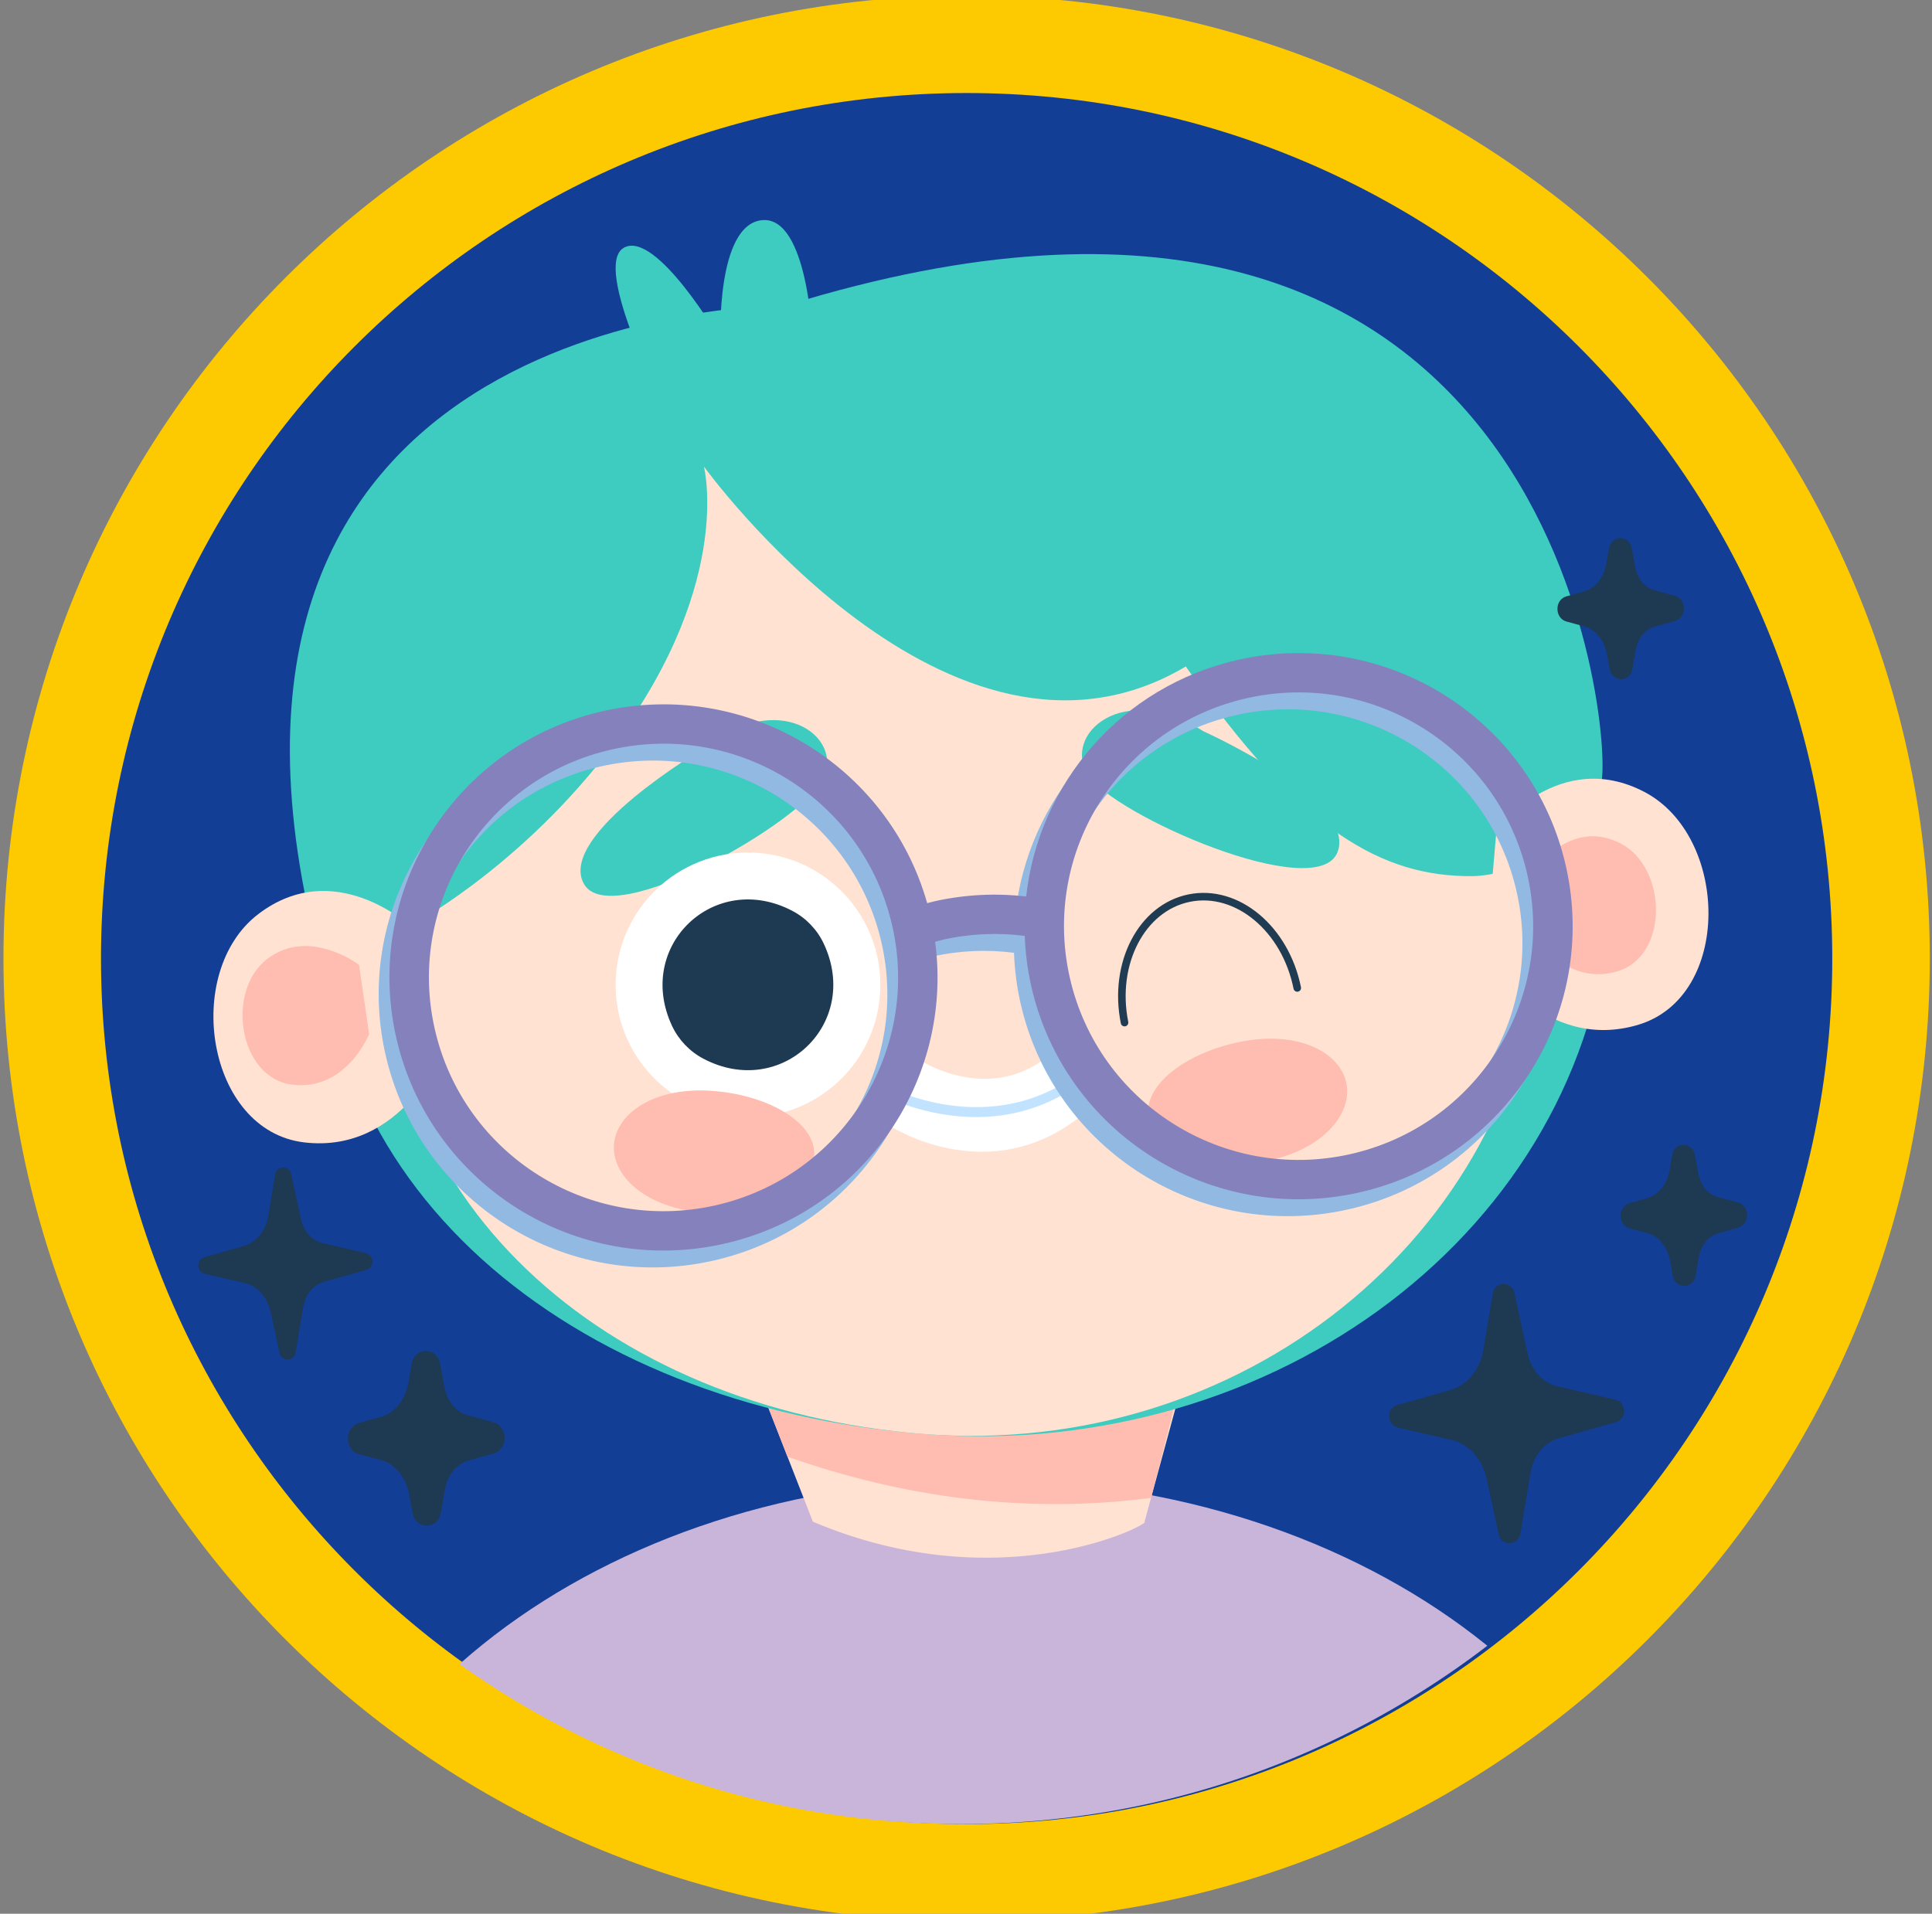 <?xml version="1.0" encoding="UTF-8" standalone="no"?>
<!DOCTYPE svg PUBLIC "-//W3C//DTD SVG 1.1//EN" "http://www.w3.org/Graphics/SVG/1.1/DTD/svg11.dtd">
<svg width="100%" height="100%" viewBox="0 0 321 318" version="1.1" xmlns="http://www.w3.org/2000/svg" xmlns:xlink="http://www.w3.org/1999/xlink" xml:space="preserve" xmlns:serif="http://www.serif.com/" style="fill-rule:evenodd;clip-rule:evenodd;stroke-linecap:round;stroke-miterlimit:10;">
    <rect x="0" y="0" width="321" height="318" fill="#808080" stroke="none"/>
    <g transform="matrix(1,0,0,1,-496,-994)">
        <g transform="matrix(2.325,0,0,2.325,74.413,230.124)">
            <g transform="matrix(0,-1,-1,0,250.405,328.228)">
                <path d="M-68.83,-68.83C-106.844,-68.83 -137.66,-38.014 -137.66,0C-137.66,38.014 -106.844,68.83 -68.83,68.83C-30.816,68.83 0,38.014 0,0C0,-38.014 -30.816,-68.83 -68.83,-68.83" style="fill:rgb(253,201,0);fill-rule:nonzero;"/>
            </g>
            <g transform="matrix(0,-1,-1,0,250.405,335.198)">
                <path d="M-61.86,-61.86C-96.024,-61.86 -123.72,-34.164 -123.72,0C-123.72,34.164 -96.024,61.86 -61.86,61.86C-27.696,61.86 0,34.164 0,0C0,-34.164 -27.696,-61.86 -61.86,-61.86" style="fill:rgb(18,62,150);fill-rule:nonzero;"/>
            </g>
            <g>
                <clipPath id="_clip1">
                    <path d="M188.141,397.058C188.141,431.222 215.835,458.918 250,458.918C284.164,458.918 311.86,431.222 311.86,397.058C311.86,362.893 284.164,335.198 250,335.198C215.835,335.198 188.141,362.893 188.141,397.058Z" clip-rule="nonzero"/>
                </clipPath>
                <g clip-path="url(#_clip1)">
                    <g transform="matrix(0,-1,-1,0,251.661,422.785)">
                        <path d="M-49.512,-49.512C-70.498,-49.512 -87.51,-27.345 -87.51,0C-87.51,27.345 -70.498,49.512 -49.512,49.512C-28.526,49.512 -11.514,27.345 -11.514,0C-11.514,-27.345 -28.526,-49.512 -49.512,-49.512" style="fill:rgb(201,181,217);fill-rule:nonzero;"/>
                    </g>
                    <g transform="matrix(-0.263,0.965,0.965,0.263,256.783,450.803)">
                        <path d="M-29.02,2.564L-14.681,2.564C-14.832,3.19 -6.47,-5.61 -8.455,-20.299L-16.214,-26.056L-29.02,2.564Z" style="fill:rgb(255,226,209);fill-rule:nonzero;"/>
                    </g>
                    <g transform="matrix(-0.364,-0.931,-0.931,0.364,257.575,442.892)">
                        <path d="M16.808,14.88L21.467,14.88L13.39,-14.56L4.603,-8.254C6.781,0.554 11.101,8.248 16.808,14.88" style="fill:rgb(255,188,176);fill-rule:nonzero;"/>
                    </g>
                    <g transform="matrix(0.035,-0.999,-0.999,-0.035,253.589,346.23)">
                        <path d="M-45.987,-44.405C-68.627,-43.434 -86.098,-22.082 -85.009,3.284C-83.922,28.652 -68.627,48.597 -45.987,47.626C-23.348,46.655 -5.877,25.303 -6.966,-0.063C-8.054,-25.431 -23.348,-45.376 -45.987,-44.405" style="fill:rgb(62,203,192);fill-rule:nonzero;"/>
                    </g>
                    <g transform="matrix(0.033,-0.999,-0.999,-0.033,252.904,353.021)">
                        <path d="M-41.282,-39.954C-62.697,-38.985 -79.222,-19.746 -78.192,3.02C-77.162,25.785 -62.696,43.622 -41.282,42.655C-19.866,41.686 -3.341,22.446 -4.37,-0.319C-5.401,-23.084 -19.866,-40.922 -41.282,-39.954" style="fill:rgb(255,226,209);fill-rule:nonzero;"/>
                    </g>
                    <g transform="matrix(1,0,0,1,237.539,377.949)">
                        <path d="M0,-27.577C0,-27.577 -43.426,-27.906 -34.214,15.52L-26.892,16.778C-26.892,16.778 -19.54,12.892 -13.159,4.828C-3.618,-7.231 -5.911,-16.062 -5.911,-16.062C-5.911,-16.062 11.659,8.25 28.529,-1.768C36.76,10.133 42.673,13.276 49.019,13.217C51.906,13.19 57.635,10.878 58.261,6.29C58.888,1.702 54.282,-44.355 0,-27.577" style="fill:rgb(62,203,192);fill-rule:nonzero;"/>
                    </g>
                    <g transform="matrix(0.781,0.625,0.625,-0.781,225.126,354.616)">
                        <path d="M4.892,-0.13C4.892,-0.13 -5.589,4.546 -4.613,7.011C-3.636,9.477 4.892,6.19 4.892,6.19C4.892,6.19 -0.502,12.406 1.861,14.718C4.225,17.031 10.03,10.3 10.03,10.3" style="fill:rgb(62,203,192);fill-rule:nonzero;"/>
                    </g>
                    <g transform="matrix(1,0,0,1,231.623,390.915)">
                        <path d="M0,-8.881C0,-8.881 -10.468,-2.73 -8.583,0.779C-6.698,4.288 7.058,-3.628 8.542,-6.693C10.026,-9.758 5.313,-13.169 0,-8.881" style="fill:rgb(62,203,192);fill-rule:nonzero;"/>
                    </g>
                    <g transform="matrix(1,0,0,1,267.314,389.484)">
                        <path d="M0,-8.677C0,-8.677 11.078,-3.707 9.588,-0.013C8.098,3.681 -6.441,-2.684 -8.252,-5.568C-10.062,-8.452 -5.751,-12.358 0,-8.677" style="fill:rgb(62,203,192);fill-rule:nonzero;"/>
                    </g>
                    <g transform="matrix(1,0,0,1,261.689,392.05)">
                        <path d="M0,9.584C-0.849,5.352 1.226,1.368 4.634,0.684C8.043,0 11.494,2.876 12.343,7.108" style="fill:none;fill-rule:nonzero;stroke:rgb(32,60,82);stroke-width:0.54px;"/>
                    </g>
                    <g transform="matrix(0.024,-1,-1,-0.024,235.238,389.491)">
                        <path d="M-9.453,-9.225C-14.676,-9.226 -18.909,-4.992 -18.908,0.231C-18.909,5.453 -14.675,9.686 -9.453,9.686C-4.23,9.687 0.003,5.453 0.002,0.23C0.003,-4.992 -4.23,-9.225 -9.453,-9.225" style="fill:white;fill-rule:nonzero;"/>
                    </g>
                    <g transform="matrix(-0.476,-0.879,-0.879,0.476,229.611,395.565)">
                        <path d="M-5.424,-9.107C-11.727,-8.74 -13.795,-1.114 -8.538,2.386C-7.624,2.995 -6.52,3.294 -5.424,3.23C0.88,2.863 2.946,-4.762 -2.309,-8.263C-3.223,-8.872 -4.327,-9.171 -5.424,-9.107" style="fill:rgb(30,57,82);fill-rule:nonzero;"/>
                    </g>
                    <g transform="matrix(0.057,-0.998,-0.998,-0.057,233.053,403.739)">
                        <path d="M-7.037,-6.872C-9.278,-6.825 -11.625,-3.389 -11.536,0.787C-11.45,4.962 -9.278,7.509 -7.037,7.462C-4.795,7.416 -2.732,4.78 -2.82,0.604C-2.908,-3.572 -4.795,-6.918 -7.037,-6.872" style="fill:rgb(255,188,176);fill-rule:nonzero;"/>
                    </g>
                    <g transform="matrix(0.167,0.986,0.986,-0.167,268.195,400.488)">
                        <path d="M6.994,-6.033C9.235,-5.986 11.582,-2.55 11.494,1.625C11.407,5.801 9.235,8.347 6.994,8.301C4.754,8.254 2.691,5.618 2.778,1.443C2.865,-2.733 4.753,-6.081 6.994,-6.033" style="fill:rgb(255,188,176);fill-rule:nonzero;"/>
                    </g>
                    <g transform="matrix(-0.898,-0.439,-0.439,0.898,194.929,402.376)">
                        <path d="M-10.758,-13.778C-10.758,-13.778 -3.689,-15.898 -0.63,-9.768C2.43,-3.637 -4.118,5.783 -10.758,3.45C-17.398,1.117 -16.786,-6.814 -16.786,-6.814L-10.758,-13.778Z" style="fill:rgb(255,226,209);fill-rule:nonzero;"/>
                    </g>
                    <g transform="matrix(-0.875,-0.485,-0.485,0.875,197.177,401.274)">
                        <path d="M-6.749,-8.045C-6.749,-8.045 -2.321,-8.695 -0.811,-5.24C0.699,-1.783 -3.164,3.211 -6.749,1.744C-10.334,0.275 -9.775,-4.069 -9.775,-4.069L-6.749,-8.045Z" style="fill:rgb(255,188,176);fill-rule:nonzero;"/>
                    </g>
                    <g transform="matrix(-0.81,0.587,0.587,0.81,305.775,392.261)">
                        <path d="M11.574,-13.845C11.574,-13.845 4.505,-15.965 1.446,-9.835C-1.613,-3.704 4.934,5.715 11.574,3.382C18.213,1.049 17.601,-6.882 17.601,-6.882L11.574,-13.845Z" style="fill:rgb(255,226,209);fill-rule:nonzero;"/>
                    </g>
                    <g transform="matrix(-0.81,0.587,0.587,0.81,300.959,392.741)">
                        <path d="M6.35,-7.598C6.35,-7.598 2.472,-8.761 0.793,-5.397C-0.886,-2.033 2.707,3.135 6.35,1.855C9.994,0.576 9.658,-3.777 9.658,-3.777L6.35,-7.598Z" style="fill:rgb(255,188,176);fill-rule:nonzero;"/>
                    </g>
                    <g transform="matrix(1,0,0,1,249.569,403.712)">
                        <path d="M0,6.994C-2.611,6.57 -4.44,5.432 -4.585,5.34C-5.637,4.671 -5.981,3.093 -5.354,1.817C-4.728,0.542 -3.371,0.05 -2.322,0.713C-2.103,0.847 2.451,3.593 6.553,0.407C7.598,-0.406 8.962,-0.102 9.596,1.089C10.231,2.279 9.896,3.903 8.849,4.716C5.712,7.154 2.498,7.4 0,6.994" style="fill:white;fill-rule:nonzero;"/>
                    </g>
                    <g opacity="0.43">
                        <g transform="matrix(1,0,0,1,259.372,409.424)">
                            <path d="M0,-4.095C-0.052,-4.277 -0.117,-4.455 -0.207,-4.624C-0.225,-4.658 -0.25,-4.684 -0.269,-4.717C-6.542,0.622 -13.763,-2.703 -15.304,-3.518C-15.382,-3.283 -15.432,-3.045 -15.453,-2.805C-14.661,-2.399 -12.889,-1.598 -10.62,-1.229C-7.577,-0.734 -3.644,-1.029 0,-4.095" style="fill:rgb(113,189,254);fill-rule:nonzero;"/>
                        </g>
                    </g>
                    <g transform="matrix(1,0,0,1,211.622,392.293)">
                        <path d="M0,10.978C-2.028,1.977 3.65,-6.957 12.682,-8.977C21.714,-10.997 30.68,-5.337 32.708,3.664C34.736,12.665 29.059,21.6 20.026,23.619C10.994,25.639 2.028,19.979 0,10.978M45.383,7.314C43.355,-1.688 49.033,-10.622 58.065,-12.642C67.097,-14.661 76.063,-9.002 78.091,-0C80.119,9.001 74.441,17.935 65.409,19.955C56.377,21.975 47.411,16.315 45.383,7.314M-2.753,11.593C-0.383,22.11 10.092,28.722 20.644,26.362C30.62,24.132 37.089,14.681 35.764,4.77C35.954,4.721 36.141,4.665 36.334,4.621C38.306,4.18 40.275,4.107 42.169,4.353C42.213,5.536 42.361,6.732 42.63,7.929C45,18.445 55.475,25.058 66.027,22.698C76.58,20.338 83.213,9.9 80.844,-0.616C78.474,-11.132 67.999,-17.744 57.447,-15.385C49.06,-13.509 43.154,-6.529 42.271,1.536C40.138,1.288 37.929,1.384 35.716,1.878C35.54,1.918 35.369,1.968 35.196,2.011C32.392,-7.898 22.265,-14.001 12.064,-11.72C1.512,-9.361 -5.122,1.077 -2.753,11.593" style="fill:rgb(145,185,226);fill-rule:nonzero;"/>
                    </g>
                    <g transform="matrix(1,0,0,1,212.39,391.086)">
                        <path d="M0,10.978C-2.028,1.977 3.65,-6.958 12.682,-8.977C21.714,-10.997 30.68,-5.337 32.708,3.664C34.736,12.665 29.058,21.6 20.026,23.619C10.994,25.639 2.028,19.979 0,10.978M45.383,7.314C43.355,-1.688 49.033,-10.622 58.065,-12.642C67.097,-14.661 76.063,-9.002 78.091,-0.001C80.119,9.001 74.441,17.935 65.409,19.955C56.377,21.975 47.411,16.315 45.383,7.314M-2.753,11.593C-0.383,22.11 10.092,28.722 20.644,26.362C30.62,24.132 37.089,14.681 35.764,4.77C35.954,4.721 36.141,4.665 36.334,4.621C38.306,4.18 40.275,4.107 42.169,4.353C42.213,5.536 42.361,6.732 42.63,7.929C45,18.445 55.475,25.058 66.027,22.698C76.58,20.338 83.213,9.9 80.844,-0.616C78.474,-11.132 67.999,-17.744 57.447,-15.385C49.06,-13.509 43.154,-6.529 42.271,1.536C40.138,1.288 37.929,1.384 35.716,1.878C35.54,1.918 35.369,1.967 35.196,2.011C32.392,-7.898 22.265,-14.001 12.064,-11.72C1.512,-9.361 -5.122,1.077 -2.753,11.593" style="fill:rgb(133,129,188);fill-rule:nonzero;"/>
                    </g>
                    <g transform="matrix(1,0,0,1,296.777,428.961)">
                        <path d="M0,1.237L-4.071,2.39C-5.093,2.679 -5.873,3.628 -6.072,4.822L-6.806,9.225C-6.948,10.076 -8.16,10.106 -8.344,9.263L-9.219,5.246C-9.523,3.853 -10.496,2.783 -11.715,2.502L-15.537,1.622C-16.38,1.427 -16.41,0.237 -15.577,0.001L-11.801,-1.069C-10.599,-1.409 -9.681,-2.525 -9.447,-3.93L-8.771,-7.988C-8.629,-8.839 -7.417,-8.869 -7.233,-8.026L-6.28,-3.653C-6.024,-2.477 -5.202,-1.573 -4.173,-1.336L-0.04,-0.384C0.803,-0.189 0.833,1.001 0,1.237" style="fill:rgb(30,57,82);fill-rule:nonzero;"/>
                    </g>
                    <g transform="matrix(1,0,0,1,207.492,418.394)">
                        <path d="M0,0.916L-3.017,1.77C-3.774,1.985 -4.352,2.688 -4.5,3.573L-5.043,6.836C-5.149,7.466 -6.047,7.489 -6.183,6.864L-6.832,3.887C-7.057,2.855 -7.778,2.062 -8.681,1.854L-11.513,1.201C-12.138,1.057 -12.16,0.175 -11.543,0L-8.745,-0.793C-7.854,-1.045 -7.174,-1.872 -7.001,-2.913L-6.5,-5.92C-6.395,-6.551 -5.496,-6.573 -5.36,-5.948L-4.654,-2.708C-4.464,-1.836 -3.855,-1.167 -3.092,-0.991L-0.03,-0.285C0.595,-0.141 0.617,0.741 0,0.916" style="fill:rgb(30,57,82);fill-rule:nonzero;"/>
                    </g>
                    <g transform="matrix(1,0,0,1,305.535,414.534)">
                        <path d="M0,1.762L-1.471,2.177C-2.141,2.366 -2.662,3.022 -2.806,3.859L-3.036,5.189C-3.203,6.157 -4.487,6.163 -4.664,5.198L-4.864,4.113C-5.045,3.13 -5.666,2.365 -6.458,2.15L-7.737,1.804C-8.604,1.569 -8.612,0.244 -7.747,-0L-6.47,-0.36C-5.682,-0.583 -5.069,-1.354 -4.899,-2.338L-4.711,-3.427C-4.544,-4.394 -3.26,-4.401 -3.083,-3.436L-2.837,-2.1C-2.684,-1.27 -2.16,-0.624 -1.491,-0.443L-0.01,-0.042C0.857,0.193 0.865,1.518 0,1.762" style="fill:rgb(30,57,82);fill-rule:nonzero;"/>
                    </g>
                    <g transform="matrix(1,0,0,1,301.017,371.17)">
                        <path d="M0,1.761L-1.471,2.176C-2.141,2.366 -2.662,3.021 -2.806,3.858L-3.036,5.188C-3.203,6.156 -4.487,6.163 -4.665,5.197L-4.864,4.112C-5.045,3.129 -5.666,2.364 -6.458,2.149L-7.737,1.803C-8.605,1.568 -8.612,0.243 -7.747,-0.001L-6.47,-0.361C-5.682,-0.584 -5.069,-1.355 -4.899,-2.339L-4.711,-3.428C-4.544,-4.395 -3.26,-4.402 -3.083,-3.437L-2.837,-2.101C-2.684,-1.271 -2.16,-0.625 -1.491,-0.444L-0.01,-0.043C0.857,0.192 0.864,1.517 0,1.761" style="fill:rgb(30,57,82);fill-rule:nonzero;"/>
                    </g>
                    <g transform="matrix(1,0,0,1,216.593,430.25)">
                        <path d="M0,2.184L-1.824,2.699C-2.654,2.933 -3.3,3.746 -3.479,4.783L-3.764,6.433C-3.971,7.632 -5.563,7.641 -5.783,6.444L-6.03,5.099C-6.254,3.88 -7.025,2.931 -8.006,2.665L-9.593,2.236C-10.668,1.945 -10.676,0.302 -9.605,-0L-8.021,-0.447C-7.044,-0.723 -6.285,-1.679 -6.074,-2.899L-5.841,-4.249C-5.633,-5.448 -4.042,-5.457 -3.822,-4.26L-3.517,-2.604C-3.328,-1.575 -2.677,-0.774 -1.849,-0.549L-0.012,-0.052C1.063,0.239 1.072,1.881 0,2.184" style="fill:rgb(30,57,82);fill-rule:nonzero;"/>
                    </g>
                </g>
            </g>
        </g>
    </g>
</svg>
